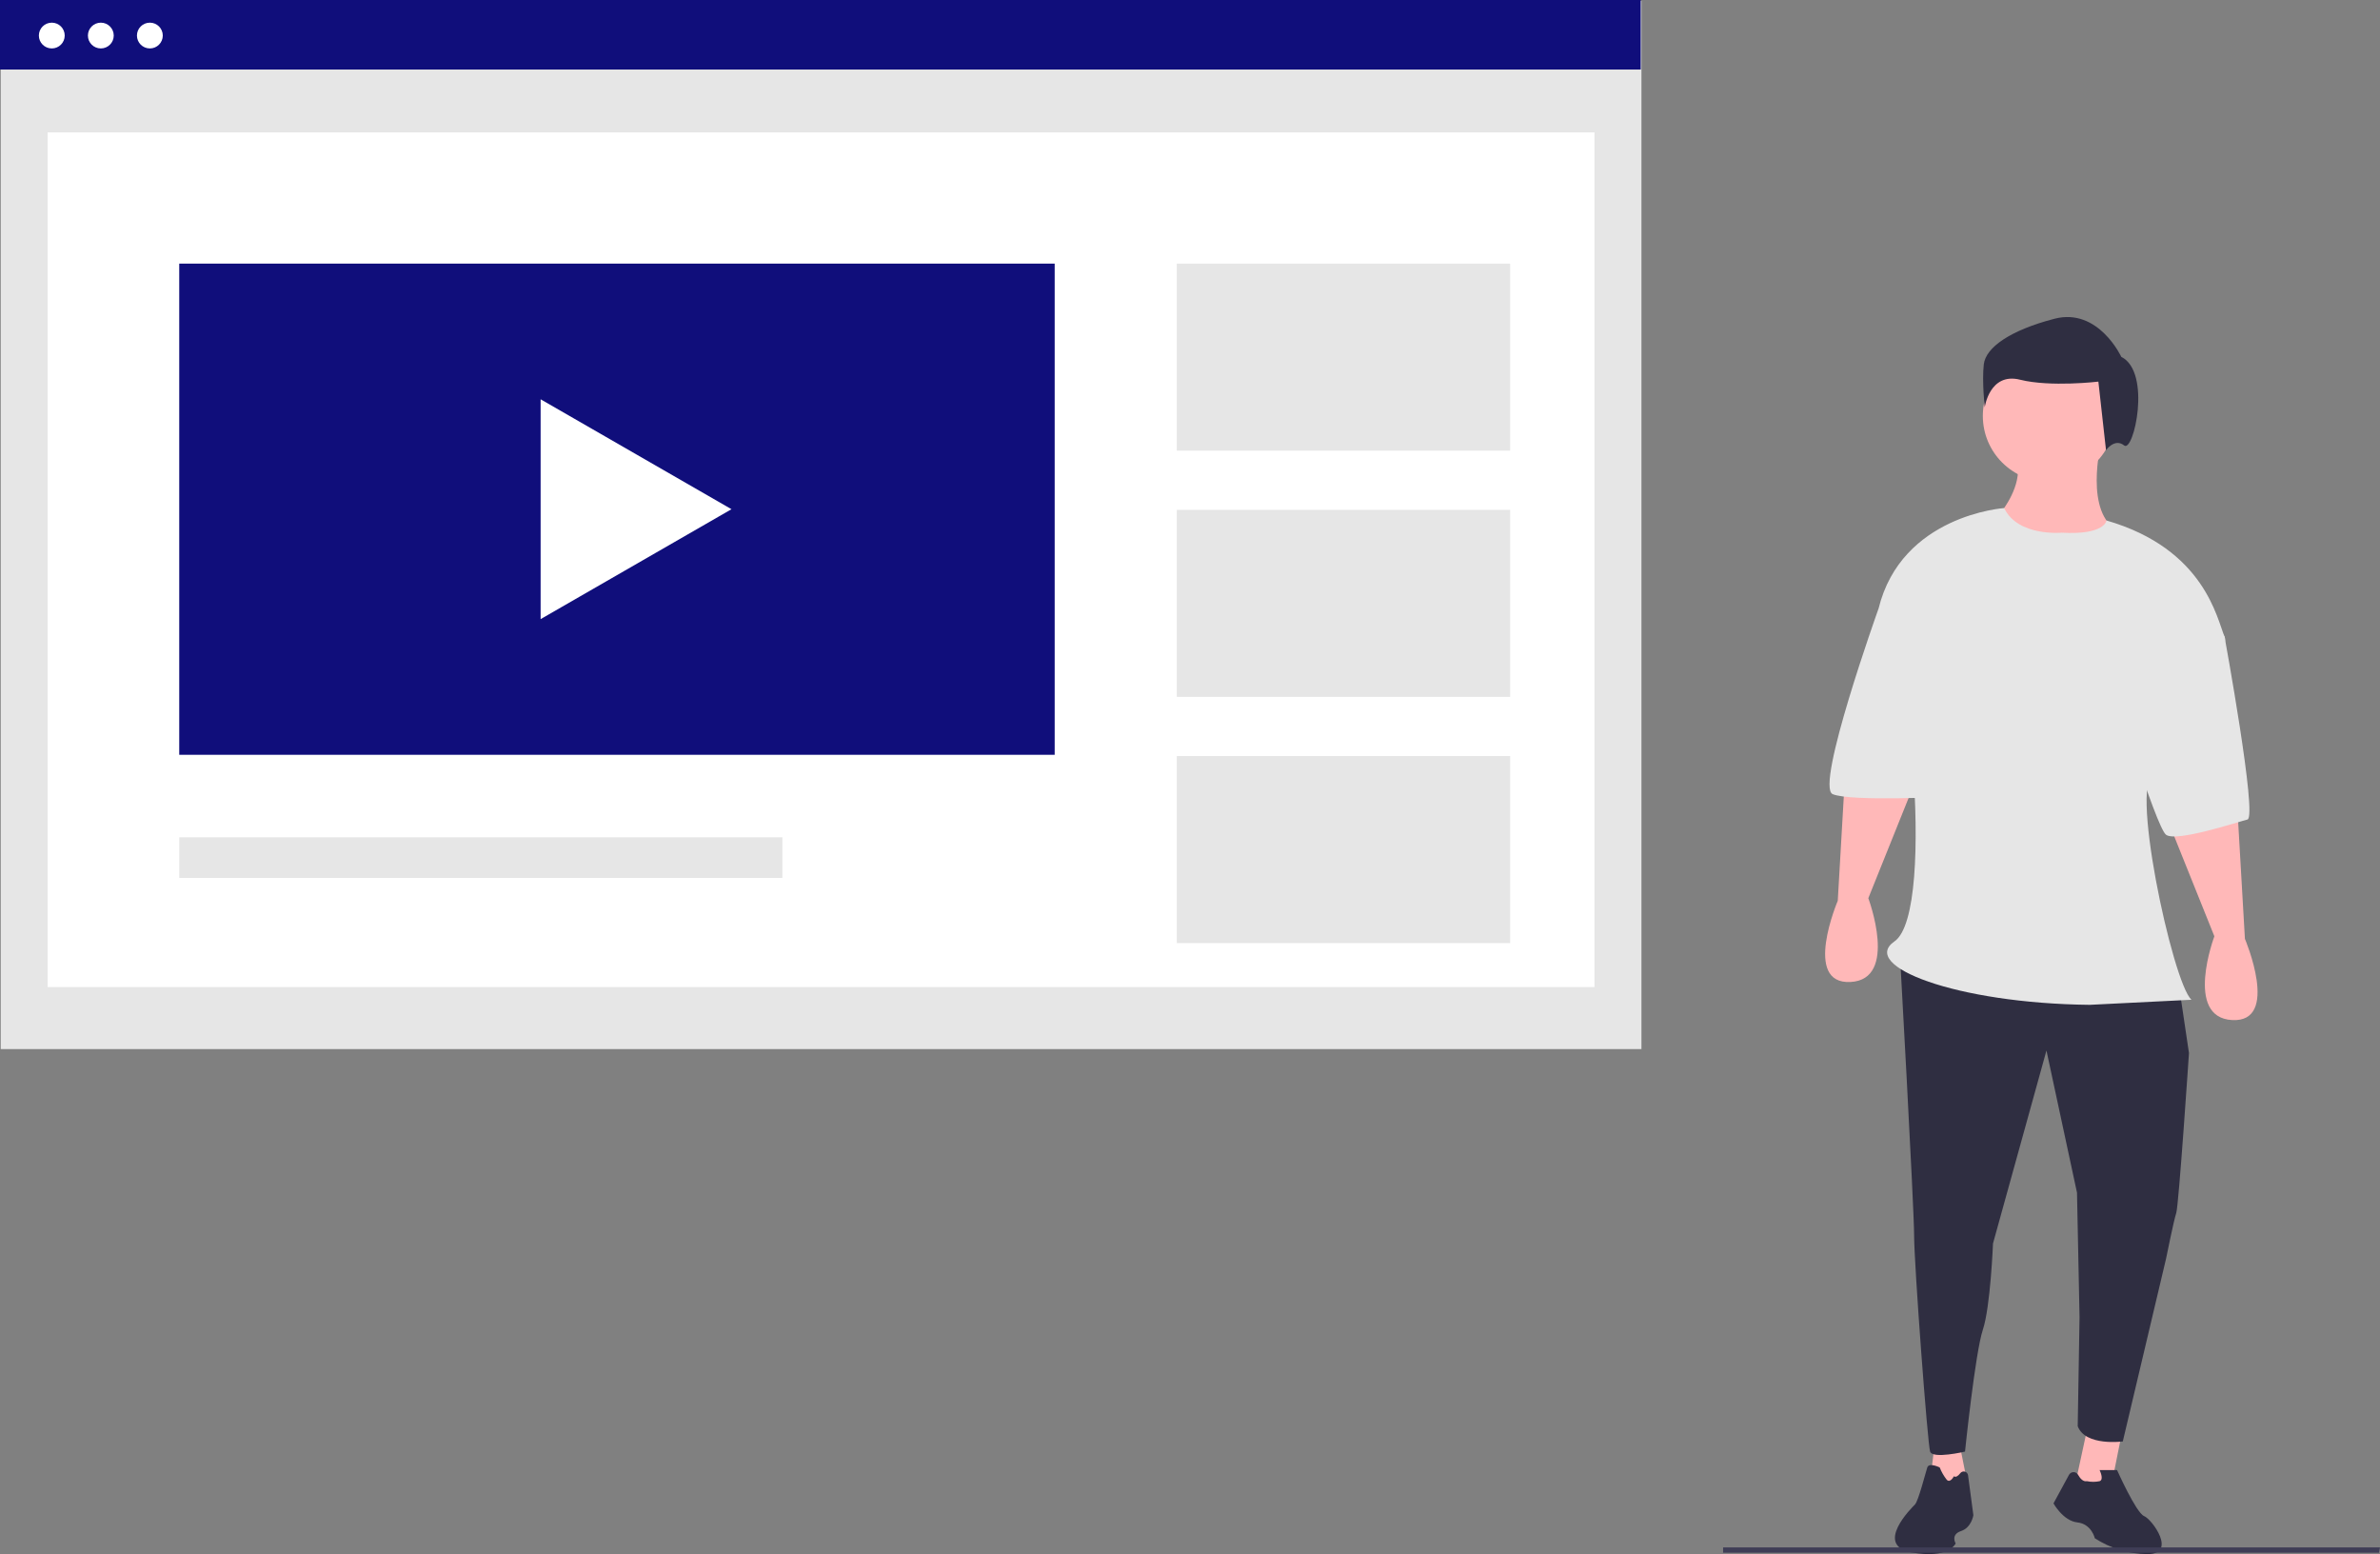<svg width="193" height="126" viewBox="0 0 193 126" fill="none" xmlns="http://www.w3.org/2000/svg">
<rect x="0" y="0" width="193" height="126" fill="#808080" stroke="none"/>
<g clip-path="url(#clip0)">
<path d="M133.11 0.076H0.059V85.054H133.11V0.076Z" fill="#E6E6E6"/>
<path d="M129.301 10.734H3.859V80.026H129.301V10.734Z" fill="white"/>
<path d="M133.051 0H0V5.637H133.051V0Z" fill="#100E7B"/>
<path d="M4.2 3.927C4.779 3.927 5.248 3.459 5.248 2.882C5.248 2.305 4.779 1.837 4.2 1.837C3.621 1.837 3.152 2.305 3.152 2.882C3.152 3.459 3.621 3.927 4.2 3.927Z" fill="white"/>
<path d="M8.177 3.927C8.755 3.927 9.224 3.459 9.224 2.882C9.224 2.305 8.755 1.837 8.177 1.837C7.598 1.837 7.129 2.305 7.129 2.882C7.129 3.459 7.598 3.927 8.177 3.927Z" fill="white"/>
<path d="M12.153 3.927C12.732 3.927 13.201 3.459 13.201 2.882C13.201 2.305 12.732 1.837 12.153 1.837C11.575 1.837 11.105 2.305 11.105 2.882C11.105 3.459 11.575 3.927 12.153 3.927Z" fill="white"/>
<path d="M85.526 21.372H14.535V61.195H85.526V21.372Z" fill="#100E7B"/>
<path d="M122.464 21.372H95.43V36.537H122.464V21.372Z" fill="#E6E6E6"/>
<path d="M122.464 41.335H95.43V56.5H122.464V41.335Z" fill="#E6E6E6"/>
<path d="M122.464 61.298H95.43V76.463H122.464V61.298Z" fill="#E6E6E6"/>
<path d="M63.445 67.884H14.535V71.177H63.445V67.884Z" fill="#E6E6E6"/>
<path d="M59.318 41.284L43.84 32.372V50.195L59.318 41.284L43.84 32.372V50.195L59.318 41.284Z" fill="white"/>
<path d="M158.946 117.279L159.581 120.449L156.402 121.084L156.879 117.12L158.946 117.279Z" fill="#FFB8B8"/>
<path d="M171.963 116.702L171.243 120.292L168.281 120.364L169.227 115.984L171.963 116.702Z" fill="#FFB8B8"/>
<path d="M176.683 79.82L177.509 85.377C177.509 85.377 176.683 97.725 176.477 98.343C176.271 98.96 175.651 102.047 175.651 102.047L172.143 116.865C172.143 116.865 169.106 117.277 168.487 115.63L168.635 106.781L168.429 96.696L165.952 85.171L161.618 100.812C161.618 100.812 161.412 105.957 160.793 107.81C160.174 109.662 159.348 117.688 159.348 117.688C159.348 117.688 156.724 118.306 156.518 117.688C156.311 117.071 155.221 102.459 155.221 100.195C155.221 97.931 154.008 76.225 154.008 76.225L176.683 79.82Z" fill="#2F2E41"/>
<path d="M169.23 120.087C169.57 120.157 169.921 120.157 170.261 120.087C170.648 119.959 170.261 119.188 170.261 119.188H171.679C171.679 119.188 173.225 122.658 173.87 122.915C174.514 123.172 176.577 126 174.128 126C172.617 125.981 171.142 125.535 169.874 124.715C169.874 124.715 169.617 123.558 168.457 123.429C167.297 123.301 166.523 121.887 166.523 121.887L167.782 119.569C167.818 119.504 167.871 119.449 167.935 119.411C167.999 119.373 168.073 119.353 168.148 119.352C168.222 119.352 168.296 119.372 168.36 119.41C168.424 119.448 168.477 119.502 168.514 119.568C168.689 119.876 168.932 120.147 169.23 120.087Z" fill="#2F2E41"/>
<path d="M158.445 119.689C158.445 119.689 158.157 120.263 157.87 119.976C157.63 119.672 157.436 119.334 157.295 118.973C157.295 118.973 156.433 118.543 156.289 118.973C156.145 119.403 155.57 121.696 155.283 121.983C154.995 122.27 151.977 125.28 154.995 125.853C158.014 126.426 158.589 125.136 158.589 125.136C158.589 125.136 158.157 124.42 159.02 124.133C159.882 123.846 160.026 122.843 160.026 122.843L159.593 119.603C159.583 119.534 159.554 119.469 159.507 119.417C159.461 119.365 159.4 119.328 159.332 119.311C159.264 119.293 159.193 119.296 159.127 119.319C159.061 119.343 159.004 119.385 158.962 119.441C158.795 119.657 158.61 119.799 158.445 119.689Z" fill="#2F2E41"/>
<path d="M181.427 65.414L182.046 76.116C182.046 76.116 184.935 82.907 181.014 82.702C177.093 82.496 179.569 75.91 179.569 75.91L175.73 66.359L181.427 65.414Z" fill="#FFB8B8"/>
<path d="M149.648 62.327L149.029 73.029C149.029 73.029 146.14 79.82 150.061 79.615C153.982 79.409 151.506 72.823 151.506 72.823L155.345 63.272L149.648 62.327Z" fill="#FFB8B8"/>
<path d="M166.159 39.071C169.122 39.071 171.524 36.676 171.524 33.72C171.524 30.765 169.122 28.369 166.159 28.369C163.195 28.369 160.793 30.765 160.793 33.72C160.793 36.676 163.195 39.071 166.159 39.071Z" fill="#FFB8B8"/>
<path d="M170.387 35.881C170.387 35.881 168.942 41.644 171.832 43.084C174.721 44.525 162.751 46.583 161.926 43.084L162.339 41.438C162.339 41.438 163.989 39.38 163.577 37.528L170.387 35.881Z" fill="#FFB8B8"/>
<path d="M167.191 43.187C167.191 43.187 163.63 43.519 162.521 41.192C162.521 41.192 154.189 41.747 152.332 49.361C154.488 49.423 157.161 73.884 153.629 76.322C150.761 78.301 158.577 81.349 169.461 81.467L177.715 81.055C176.176 79.733 172.493 62.523 174.826 62.739C174.826 62.739 181.017 53.066 180.398 51.625C179.779 50.185 178.788 44.504 170.822 42.199C170.822 42.199 170.699 43.393 167.191 43.187Z" fill="#E6E6E6"/>
<path d="M177.713 48.127L180.396 51.625C180.396 51.625 183.079 66.237 182.253 66.443C181.428 66.649 176.475 68.295 175.65 67.678C174.824 67.061 171.109 54.918 171.109 54.918L177.713 48.127Z" fill="#E6E6E6"/>
<path d="M155.837 47.097L152.329 49.361C152.329 49.361 147.17 63.768 148.615 64.385C150.059 65.002 158.108 64.591 158.108 64.591L155.837 47.097Z" fill="#E6E6E6"/>
<path d="M172.021 28.932C172.021 28.932 170.162 24.916 166.6 25.843C163.038 26.769 161.025 28.159 160.87 29.549C160.715 30.939 160.947 33.025 160.947 33.025C160.947 33.025 161.334 30.167 163.812 30.785C166.29 31.403 170.162 30.939 170.162 30.939L170.782 36.5C170.782 36.5 171.478 35.496 172.253 36.114C173.027 36.731 174.499 30.167 172.021 28.932Z" fill="#2F2E41"/>
<path d="M192.92 125.886H139.73V125.453H192.998L192.92 125.886Z" fill="#3F3D56"/>
</g>
<defs>
<clipPath id="clip0">
<rect width="193" height="126" fill="white"/>
</clipPath>
</defs>
</svg>
